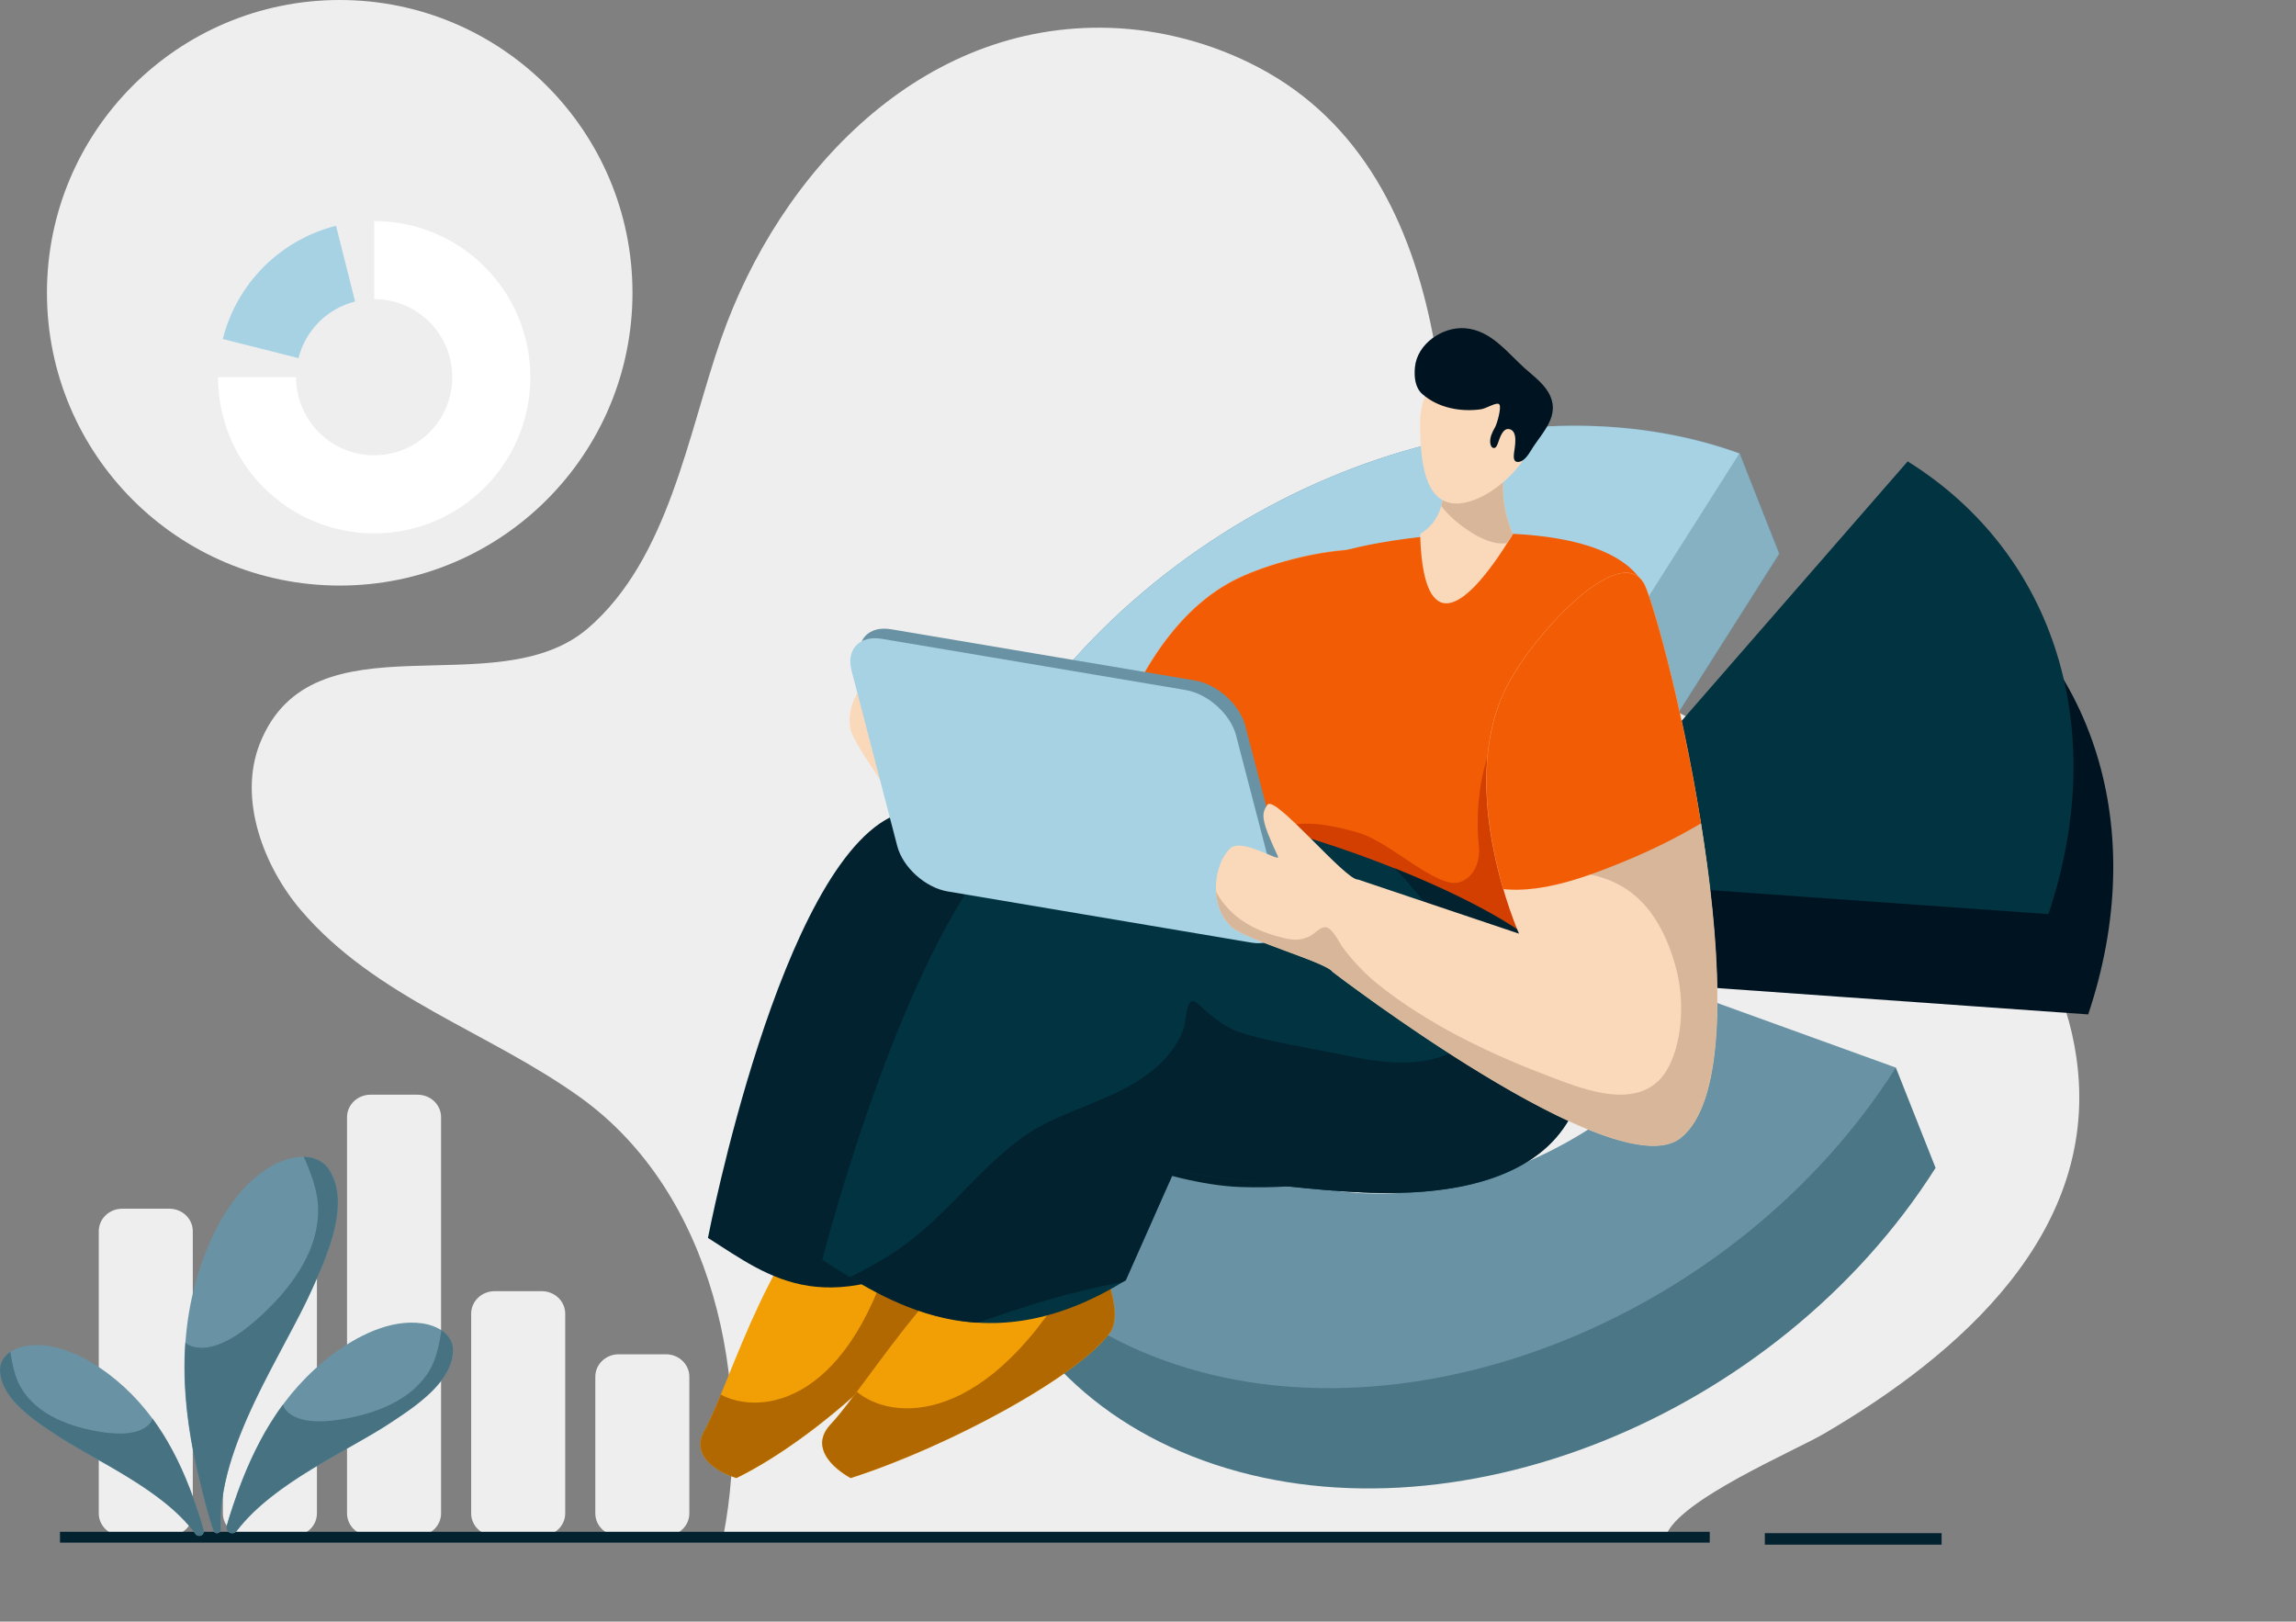 <svg width="4919" height="3474" viewBox="0 0 4919 3474" fill="none" xmlns="http://www.w3.org/2000/svg">
<rect x="0" y="0" width="4919" height="3474" fill="#808080" stroke="none"/>
<path fill-rule="evenodd" clip-rule="evenodd" d="M1275.39 2949.28C1275.39 2922.75 1297.87 2901.24 1325.6 2901.24H1426.65C1454.37 2901.24 1476.86 2922.75 1476.86 2949.28V3242.2C1476.86 3268.73 1454.37 3290.24 1426.65 3290.24H1325.6C1297.87 3290.24 1275.39 3268.73 1275.39 3242.2V2949.28Z" fill="#EEEEEE"/>
<path fill-rule="evenodd" clip-rule="evenodd" d="M1009.45 2814.11C1009.45 2801.37 1014.78 2789.15 1024.17 2780.14C1033.56 2771.13 1046.29 2766.07 1059.66 2766.07H1160.71C1173.98 2766.07 1186.81 2771.13 1196.2 2780.14C1205.59 2789.15 1210.92 2801.37 1210.92 2814.11V3242.2C1210.92 3254.94 1205.59 3267.16 1196.2 3276.17C1186.81 3285.18 1173.98 3290.24 1160.71 3290.24H1059.66C1046.29 3290.24 1033.56 3285.18 1024.17 3276.17C1014.78 3267.16 1009.45 3254.94 1009.45 3242.2V2814.11Z" fill="#EEEEEE"/>
<path fill-rule="evenodd" clip-rule="evenodd" d="M743.494 2393.22C743.494 2380.48 748.822 2368.27 758.213 2359.26C767.605 2350.25 780.338 2345.18 793.703 2345.18H894.754C908.028 2345.18 920.852 2350.25 930.244 2359.26C939.635 2368.27 944.963 2380.48 944.963 2393.22V3242.17C944.963 3254.93 939.635 3267.14 930.244 3276.15C920.852 3285.16 908.028 3290.22 894.754 3290.22H793.703C780.338 3290.22 767.605 3285.16 758.213 3276.15C748.822 3267.14 743.494 3254.93 743.494 3242.17V2393.22Z" fill="#EEEEEE"/>
<path fill-rule="evenodd" clip-rule="evenodd" d="M477.541 2739.57C477.541 2726.83 482.869 2714.61 492.261 2705.61C501.841 2696.51 514.553 2691.47 527.751 2691.53H628.801C642.076 2691.53 654.899 2696.59 664.291 2705.61C673.683 2714.61 679.011 2726.83 679.011 2739.57V3242.18C679.011 3254.93 673.683 3267.15 664.291 3276.16C654.701 3285.24 641.994 3290.27 628.801 3290.23H527.751C514.386 3290.23 501.652 3285.17 492.261 3276.16C482.869 3267.15 477.541 3254.93 477.541 3242.18V2739.57Z" fill="#EEEEEE"/>
<path fill-rule="evenodd" clip-rule="evenodd" d="M211.588 2637.46C211.588 2624.71 216.916 2612.49 226.307 2603.48C235.699 2594.47 248.433 2589.41 261.798 2589.41H362.848C376.123 2589.41 388.946 2594.47 398.338 2603.48C407.73 2612.49 413.058 2624.71 413.058 2637.46V3242.19C413.058 3254.93 407.73 3267.16 398.338 3276.17C388.946 3285.18 376.123 3290.23 362.848 3290.23H261.798C248.433 3290.23 235.699 3285.18 226.307 3276.17C216.916 3267.16 211.588 3254.93 211.588 3242.19V2637.46Z" fill="#EEEEEE"/>
<path fill-rule="evenodd" clip-rule="evenodd" d="M3569.03 3290.29C3595.12 3214.09 3843.93 3108.64 3907.54 3071.51C4197.64 2901.91 4503.04 2638.03 4448.3 2264.12C4366.24 1703.88 3643.68 1651.72 3293.82 1331.98C3108.62 1162.75 3113.95 942.422 3069.17 714.142C3022.7 477.355 2917.4 260.84 2696 144.303C2598.66 93.052 2487.8 63.215 2377.79 59.703C1973.36 46.787 1670.44 368.206 1545.53 724.062C1473.97 927.886 1432.98 1196.94 1259.75 1345.86C1062.82 1515.17 669.65 1310.51 556.942 1592.24C509.08 1711.99 565.666 1857.28 644.716 1949.91C805.286 2137.99 1046.84 2210.09 1242.92 2350.7C1529.17 2556.05 1613.08 2963.2 1549.78 3290.29H3569.03Z" fill="#EEEEEE"/>
<path d="M727.815 1254.46C381.405 1254.46 100.586 973.64 100.586 627.23C100.586 280.821 381.405 0 727.815 0C1074.22 0 1355.04 280.821 1355.04 627.23C1355.04 973.64 1074.22 1254.46 727.815 1254.46Z" fill="#EEEEEE"/>
<path fill-rule="evenodd" clip-rule="evenodd" d="M3812.01 1186.28L3727.33 971.629C3727.33 971.629 2560.72 1314.93 2244.29 1813.62C1904.07 2349.78 2054.11 2939.31 2579.12 3129.25C3104.43 3319.3 3806.39 3038.45 4146.84 2501.93L4061.72 2287.12L3762.34 2362.82C3559.49 2682.5 3141.26 2849.84 2828.27 2736.6C2515.43 2623.42 2426.08 2272.18 2628.78 1952.72C2690.61 1855.29 2772.46 1772 2865.19 1706.51C3076.76 1557.08 3345.27 1500.2 3562.86 1578.93L3812.01 1186.28Z" fill="#4B7686"/>
<mask id="mask0_59_349" style="mask-type:luminance" maskUnits="userSpaceOnUse" x="2062" y="971" width="2085" height="2218">
<path d="M3812.01 1186.28L3727.33 971.629C3727.33 971.629 2560.72 1314.93 2244.29 1813.62C1904.07 2349.78 2054.11 2939.31 2579.12 3129.25C3104.43 3319.3 3806.39 3038.45 4146.84 2501.93L4061.72 2287.12L3762.34 2362.82C3559.49 2682.5 3141.26 2849.84 2828.27 2736.6C2515.43 2623.42 2426.08 2272.18 2628.78 1952.72C2690.61 1855.29 2772.46 1772 2865.19 1706.51C3076.76 1557.08 3345.27 1500.2 3562.86 1578.93L3812.01 1186.28Z" fill="white"/>
</mask>
<g mask="url(#mask0_59_349)">
<path fill-rule="evenodd" clip-rule="evenodd" d="M2365.7 1180.25L2430.37 2089.53L2574.72 2321.84L3694.3 1602.89L3888.01 987.682L3417.07 629.742L2365.7 1180.25Z" fill="#85B1C2"/>
</g>
<path fill-rule="evenodd" clip-rule="evenodd" d="M3726.84 971.456C3201.53 781.407 2499.57 1062.25 2159.12 1598.79C1818.9 2134.96 1968.93 2724.48 2493.95 2914.43C3019.26 3104.47 3721.22 2823.63 4061.67 2287.1L3677.17 2148C3474.32 2467.68 3056.09 2635.01 2743.1 2521.78C2430.26 2408.6 2340.91 2057.35 2543.61 1737.9C2746.46 1418.22 3164.7 1250.87 3477.69 1364.1L3726.84 971.456Z" fill="#6993A4"/>
<mask id="mask1_59_349" style="mask-type:luminance" maskUnits="userSpaceOnUse" x="1976" y="912" width="2086" height="2062">
<path d="M3726.84 971.456C3201.53 781.407 2499.57 1062.25 2159.12 1598.79C1818.9 2134.96 1968.93 2724.48 2493.95 2914.43C3019.26 3104.47 3721.22 2823.63 4061.67 2287.1L3677.17 2148C3474.32 2467.68 3056.09 2635.01 2743.1 2521.78C2430.26 2408.6 2340.91 2057.35 2543.61 1737.9C2746.46 1418.22 3164.7 1250.87 3477.69 1364.1L3726.84 971.456Z" fill="white"/>
</mask>
<g mask="url(#mask1_59_349)">
<path fill-rule="evenodd" clip-rule="evenodd" d="M1701.54 2161.37L2488.11 2091.52L3613.24 1502.17L3888.02 987.667L2992.57 170.314L1701.54 2161.37Z" fill="#A6D2E4"/>
</g>
<path fill-rule="evenodd" clip-rule="evenodd" d="M4473.79 2173.16C4606.35 1778 4489.07 1400.92 4172.2 1203.21L3434.73 1737.37L3488.04 1895.55C3539.4 1927.62 3590.62 2044.8 3569.06 2108.88L4473.79 2173.16Z" fill="#001320"/>
<path fill-rule="evenodd" clip-rule="evenodd" d="M4388.62 1958.34C4521.17 1563.19 4403.89 1186.1 4087.03 988.396L3435.08 1736.74C3486.43 1768.8 3505.45 1829.98 3483.88 1894.07L4388.62 1958.34Z" fill="#023341"/>
<path fill-rule="evenodd" clip-rule="evenodd" d="M3009.03 1246.68C2965.46 1413.66 2620.4 2234.34 2380.71 2245.86C2203.98 2254.33 1941.61 1765.99 1941.61 1765.99C1943.22 1742.58 1829.23 1599.9 1821.99 1561.3C1809.29 1493.59 1870.26 1429.92 1918.29 1423.37C1952.22 1418.82 1988.01 1513.15 1991.07 1497.18C2007.23 1412.64 2014.75 1401.81 2037.83 1394.26C2063.45 1385.82 2078.55 1624.71 2101.49 1637.69L2355.45 1688.42C2355.45 1688.42 2424.52 1357.27 2642.11 1243.97C2757.04 1184.11 3039.9 1128.34 3009.03 1246.68Z" fill="#FAD8BA"/>
<mask id="mask2_59_349" style="mask-type:luminance" maskUnits="userSpaceOnUse" x="1820" y="1177" width="1192" height="1069">
<path d="M3009.03 1246.68C2965.46 1413.66 2620.4 2234.34 2380.71 2245.86C2203.98 2254.33 1941.61 1765.99 1941.61 1765.99C1943.22 1742.58 1829.23 1599.9 1821.99 1561.3C1809.29 1493.59 1870.26 1429.92 1918.29 1423.37C1952.22 1418.82 1988.01 1513.15 1991.07 1497.18C2007.23 1412.64 2014.75 1401.81 2037.83 1394.26C2063.45 1385.82 2078.55 1624.71 2101.49 1637.69L2355.45 1688.42C2355.45 1688.42 2424.52 1357.27 2642.11 1243.97C2757.04 1184.11 3039.9 1128.34 3009.03 1246.68Z" fill="white"/>
</mask>
<g mask="url(#mask2_59_349)">
<path fill-rule="evenodd" clip-rule="evenodd" d="M2908.63 1729.03C2807.92 1728.59 2713.61 1715.7 2615.41 1691.42C2518.37 1667.4 2393.99 1631.93 2340.21 1538.44C2299.4 1467.5 2329.43 1384.44 2366.49 1318.57C2450.06 1170.01 2605.01 1054.16 2775.17 1029.09C2816.91 1022.91 2860.04 1023 2901.48 1031.5C2936.09 1038.65 2969.21 1051.67 2999.42 1070C3023.27 1084.44 3044.96 1102.17 3063.85 1122.68C3183.44 1253.19 3008.33 1605.11 2908.63 1729.03Z" fill="#F25C05"/>
</g>
<path fill-rule="evenodd" clip-rule="evenodd" d="M2810.47 1208.25C2868.91 1154.95 3421.11 1072.82 3521.07 1251.53C3621.1 1430.24 3410.5 2280.5 3410.5 2280.5L2587.25 1882.82C2587.25 1882.82 2696.17 1312.49 2810.47 1208.25Z" fill="#F25C05"/>
<mask id="mask3_59_349" style="mask-type:luminance" maskUnits="userSpaceOnUse" x="2587" y="1142" width="962" height="1139">
<path d="M2810.47 1208.25C2868.91 1154.95 3421.11 1072.82 3521.07 1251.53C3621.1 1430.24 3410.5 2280.5 3410.5 2280.5L2587.25 1882.82C2587.25 1882.82 2696.17 1312.49 2810.47 1208.25Z" fill="white"/>
</mask>
<g mask="url(#mask3_59_349)">
<path fill-rule="evenodd" clip-rule="evenodd" d="M3521.42 1870.45C3478.5 1877.82 3204.73 1574.53 3204.73 1574.53C3204.73 1574.53 3153.65 1672.97 3168.41 1812.7C3171.67 1843.58 3159.05 1881.37 3124.8 1890.45C3077.93 1902.91 2978.25 1804.58 2913.09 1784.87C2807.93 1753.09 2722.51 1753.17 2725.6 1821.71C2729.21 1899.76 2867.34 1985.88 2923.74 2029.95C3039.29 2120.13 3180.09 2187.73 3311.18 2252.36C3355.56 2274.26 3420.29 2312.19 3471.8 2293.64C3550.1 2265.42 3553.96 2131.14 3551.99 2064.97C3550.1 1999.19 3537.65 1934.04 3521.42 1870.45Z" fill="#D23F00"/>
</g>
<path fill-rule="evenodd" clip-rule="evenodd" d="M1822.97 2544.79C1663.7 2611.23 1563.09 2968.88 1509.48 3064.29C1469.69 3135.26 1577.75 3166.31 1577.75 3166.31C1756.98 3078.29 1978.74 2867.33 2019.61 2763.74C2044.95 2699.53 1894.34 2514.99 1822.97 2544.79Z" fill="#F29F05"/>
<mask id="mask4_59_349" style="mask-type:luminance" maskUnits="userSpaceOnUse" x="1500" y="2541" width="523" height="626">
<path d="M1822.97 2544.79C1663.7 2611.23 1563.09 2968.88 1509.48 3064.29C1469.69 3135.26 1577.75 3166.31 1577.75 3166.31C1756.98 3078.29 1978.74 2867.33 2019.61 2763.74C2044.95 2699.53 1894.34 2514.99 1822.97 2544.79Z" fill="white"/>
</mask>
<g mask="url(#mask4_59_349)">
<path fill-rule="evenodd" clip-rule="evenodd" d="M1529.56 2977.96C1596.18 3030.18 1795.29 3037.74 1903.76 2699.9C1920.97 2646.19 1907.07 2586.97 1890.84 2519.99C1879.7 2474.36 1988.02 2598.39 2004.51 2629.64C2048.86 2713.97 2040.66 2795.85 2021.66 2862.63C1981.03 3005.67 1871.99 3121.42 1744.4 3179.06C1688.13 3204.43 1617.53 3225.78 1540.91 3202.56C1433.1 3169.83 1378.16 3054.3 1373.51 2960.76C1365.57 2801.14 1434.03 3063.05 1529.56 2977.96Z" fill="#B16800"/>
</g>
<path fill-rule="evenodd" clip-rule="evenodd" d="M2236.15 2596.8C2056.65 2630.83 1859.82 2966.73 1780.08 3050.94C1720.87 3113.6 1822.53 3166.32 1822.53 3166.32C2030.43 3099.58 2309.26 2949.46 2378.21 2854.53C2420.94 2795.69 2316.59 2581.51 2236.15 2596.8Z" fill="#F29F05"/>
<mask id="mask5_59_349" style="mask-type:luminance" maskUnits="userSpaceOnUse" x="1761" y="2596" width="628" height="571">
<path d="M2236.15 2596.8C2056.65 2630.83 1859.82 2966.73 1780.08 3050.94C1720.87 3113.6 1822.53 3166.32 1822.53 3166.32C2030.43 3099.58 2309.26 2949.46 2378.21 2854.53C2420.94 2795.69 2316.59 2581.51 2236.15 2596.8Z" fill="white"/>
</mask>
<g mask="url(#mask5_59_349)">
<path fill-rule="evenodd" clip-rule="evenodd" d="M1823.32 2969.01C1877.25 3034.46 2077.69 3082.16 2277.29 2767.57C2308.98 2717.55 2310.51 2655.77 2311.71 2585.78C2312.45 2538.09 2389.8 2683.47 2398.3 2717.93C2421.1 2810.87 2391.11 2890.76 2354.14 2953.44C2275.02 3087.7 2133.56 3180.97 1988.6 3212.65C1924.68 3226.56 1847.26 3233.58 1775.49 3194.99C1674.52 3140.65 1649.21 3014.49 1669.21 2920.39C1703.33 2759.83 1703.7 3034.49 1823.32 2969.01Z" fill="#B16800"/>
</g>
<path fill-rule="evenodd" clip-rule="evenodd" d="M2659.15 2543C3220.96 2560.61 3120.58 2176.39 2997.17 2043.49C2873.76 1910.59 2165.46 1644.19 1918.72 1745.6C1671.98 1847.01 1516.74 2651.98 1516.74 2651.98C1651.61 2737.33 1771.36 2840.54 2074.82 2651.98L2256.31 2428.1C2256.31 2428.1 2491.29 2537.73 2659.15 2543Z" fill="#03222F"/>
<path fill-rule="evenodd" clip-rule="evenodd" d="M2937.06 2555.22C3498.87 2572.84 3431.25 2178.43 3314.37 2043.5C3197.49 1908.56 2494.71 1636.35 2235.92 1745.6C1977.14 1854.85 1761.59 2698.97 1761.59 2698.97C1896.39 2784.31 2108.28 2931.21 2411.81 2742.62L2515.5 2508.94C2515.5 2508.94 2769.27 2549.96 2937.06 2555.22Z" fill="#023341"/>
<mask id="mask6_59_349" style="mask-type:luminance" maskUnits="userSpaceOnUse" x="1761" y="1720" width="1634" height="1115">
<path d="M2937.06 2555.22C3498.87 2572.84 3431.25 2178.43 3314.37 2043.5C3197.49 1908.56 2494.71 1636.35 2235.92 1745.6C1977.14 1854.85 1761.59 2698.97 1761.59 2698.97C1896.39 2784.31 2108.28 2931.21 2411.81 2742.62L2515.5 2508.94C2515.5 2508.94 2769.27 2549.96 2937.06 2555.22Z" fill="white"/>
</mask>
<g mask="url(#mask6_59_349)">
<path fill-rule="evenodd" clip-rule="evenodd" d="M2846.65 1743.25C2967.53 1822.25 3076.21 1940.96 3135.88 2072.85C3170.13 2148.51 3179.4 2233.89 3084.02 2264.77C3063.42 2271.43 3041.36 2274.75 3019.89 2275.89C2962.63 2278.92 2904.08 2265.19 2848.28 2254.06C2785.78 2241.59 2719.94 2231.31 2658.9 2212.42C2628.08 2202.86 2604.55 2183.71 2580.34 2163.15C2575.45 2159 2560.34 2141.35 2552.62 2144.86C2541.11 2150.09 2540.17 2190.63 2536.56 2201.23C2524.63 2237.22 2498.96 2268.83 2469.94 2292.56C2385.12 2361.76 2271.37 2376 2185.09 2440.51C2081.22 2518.22 2017.69 2619.95 1901.96 2691.31C1644.93 2849.87 1521.82 2776.35 1484.99 2776.56C1399.31 2777.16 1370.3 2726.22 1404.03 2782.31C1437.86 2838.45 1507.57 2870.99 1567.84 2889.02C1712.41 2932.03 1877.75 2908.59 2017.69 2860.35C2117.27 2826.01 2215.83 2789.61 2318.59 2765.18C2456.12 2732.47 2597.17 2716.16 2737.88 2704.73C2961.09 2686.59 3212.63 2697.67 3420.73 2603.22C3465.37 2582.96 3507.35 2555.91 3543.41 2522.64C3567.1 2500.82 3588.39 2475.89 3604.96 2448.25C3720.68 2255.59 3106.34 1789.8 2846.65 1743.25Z" fill="#03222F"/>
</g>
<path fill-rule="evenodd" clip-rule="evenodd" d="M1844.21 1416.17C1832.31 1370.51 1861.42 1340.01 1909.14 1348.05L2560 1457.72C2607.72 1465.76 2656.12 1509.32 2668.02 1554.98L2765.91 1930.78C2777.81 1976.44 2748.69 2006.93 2700.98 1998.89L2050.12 1889.22C2002.4 1881.18 1954 1837.63 1942.11 1791.97L1844.21 1416.17Z" fill="#6993A4"/>
<path fill-rule="evenodd" clip-rule="evenodd" d="M1824.39 1436.68C1812.49 1391.01 1841.6 1360.51 1889.32 1368.55L2540.17 1478.22C2587.89 1486.26 2636.29 1529.82 2648.19 1575.49L2746.09 1951.28C2757.98 1996.95 2728.87 2027.43 2681.15 2019.39L2030.3 1909.72C1982.58 1901.68 1934.18 1858.14 1922.28 1812.47L1824.39 1436.68Z" fill="#A6D2E4"/>
<path fill-rule="evenodd" clip-rule="evenodd" d="M3526.62 1259.78C3588.83 1420.75 3788.36 2288.37 3600.58 2437.78C3462.11 2547.92 2854.83 2081.78 2854.83 2081.78C2842.47 2061.85 2666.59 2012.67 2638.16 1985.57C2588.28 1938.05 2600.56 1850.74 2635.71 1817.37C2660.58 1793.85 2744.75 1849.49 2737.9 1834.74C2701.62 1756.68 2701.39 1743.5 2715.66 1723.83C2731.57 1702.07 2883.41 1887.11 2909.61 1884.24L3254.36 2000.17C3254.36 2000.17 3116.91 1691.08 3227.28 1471.99C3285.56 1356.25 3482.52 1145.7 3526.62 1259.78Z" fill="#FAD8BA"/>
<mask id="mask7_59_349" style="mask-type:luminance" maskUnits="userSpaceOnUse" x="2604" y="1226" width="1076" height="1229">
<path d="M3526.62 1259.78C3588.83 1420.75 3788.36 2288.37 3600.58 2437.78C3462.11 2547.92 2854.83 2081.78 2854.83 2081.78C2842.47 2061.85 2666.59 2012.67 2638.16 1985.57C2588.28 1938.05 2600.56 1850.74 2635.71 1817.37C2660.58 1793.85 2744.75 1849.49 2737.9 1834.74C2701.62 1756.68 2701.39 1743.5 2715.66 1723.83C2731.57 1702.07 2883.41 1887.11 2909.61 1884.24L3254.36 2000.17C3254.36 2000.17 3116.91 1691.08 3227.28 1471.99C3285.56 1356.25 3482.52 1145.7 3526.62 1259.78Z" fill="white"/>
</mask>
<g mask="url(#mask7_59_349)">
<path fill-rule="evenodd" clip-rule="evenodd" d="M3358.96 1856.96C3361.6 1885.07 3526.29 1837.97 3590.04 2071.14C3616.21 2166.91 3596.68 2277.68 3549.84 2318.56C3486.65 2373.78 3381.61 2329.59 3315.33 2304.38C3188.63 2256.29 3058.04 2193.52 2951.83 2108.28C2924.58 2086.39 2900.7 2060.94 2879.36 2033.33C2869.58 2020.64 2859.52 1996.59 2845.6 1988.22C2832.57 1980.43 2818.19 1999.5 2807.44 2004.97C2788.01 2014.75 2772.57 2014.83 2751.47 2009.78C2699.92 1997.59 2651.46 1975.2 2619.04 1932C2605.44 1913.93 2597.22 1892.78 2584.16 1874.46C2579.18 1867.41 2568.52 1859.62 2564.66 1872.05C2556.92 1897.18 2569.58 1932.08 2577.58 1955.47C2606.64 2040.29 2673.89 2110.85 2739.39 2169.31C2904.05 2316.15 3114.79 2425.19 3324.6 2490.45C3428.64 2522.87 3549.26 2545.34 3656.36 2513.5C3857.56 2453.8 3870.05 2192.69 3846.86 2020.72C3841.47 1980.67 3833.26 1941.12 3822.21 1902.32C3810.15 1859.95 3794.52 1818.57 3774.44 1779.35C3727.52 1687.73 3641.23 1595.77 3528.81 1608.05C3502.13 1611.03 3383.02 1845.44 3358.96 1856.96Z" fill="#D7B699"/>
<path fill-rule="evenodd" clip-rule="evenodd" d="M3727 1709.88C3645.01 1768.37 3560.95 1813.03 3467.07 1850.7C3374.28 1887.91 3252.62 1931.8 3154.35 1887.37C3079.77 1853.64 3055.61 1768.69 3047.2 1693.58C3028.21 1524.18 3086.26 1339.63 3209.7 1219.85C3239.96 1190.45 3275.01 1165.32 3313.61 1148C3345.87 1133.58 3380.36 1124.79 3415.58 1122.01C3443.37 1119.79 3471.34 1121.51 3498.65 1127.12C3671.96 1163.15 3735.49 1551.06 3727 1709.88Z" fill="#F25C05"/>
</g>
<path fill-rule="evenodd" clip-rule="evenodd" d="M3084.79 983.193L3225.01 991.937C3214.72 1046.8 3220.62 1097.46 3241.11 1144.3C3123.07 1338.27 3047.78 1345.67 3042.55 1143.93C3103.85 1106.25 3096.85 1033.01 3084.79 983.193Z" fill="#FAD8BA"/>
<mask id="mask8_59_349" style="mask-type:luminance" maskUnits="userSpaceOnUse" x="3042" y="983" width="200" height="310">
<path d="M3084.79 983.193L3225.01 991.937C3214.72 1046.8 3220.62 1097.46 3241.11 1144.3C3123.07 1338.27 3047.78 1345.67 3042.55 1143.93C3103.85 1106.25 3096.85 1033.01 3084.79 983.193Z" fill="white"/>
</mask>
<g mask="url(#mask8_59_349)">
<path fill-rule="evenodd" clip-rule="evenodd" d="M3068.21 1055.21C3081.68 1078.86 3099.76 1100.79 3120.86 1118.06C3136.69 1131 3154.24 1143.27 3172.66 1152.06C3189.7 1160.2 3209.31 1166.49 3228.35 1163.5C3267.36 1157.4 3286.45 1113.9 3284.42 1078.13C3280.14 1002.87 3204.9 940.566 3130.49 961.682C3107.49 968.211 3084.48 1037.87 3068.21 1055.21Z" fill="#D7B699"/>
</g>
<path fill-rule="evenodd" clip-rule="evenodd" d="M3167.19 761.709C3098.34 761.709 3042.49 826.589 3042.49 906.502C3042.49 986.423 3051.5 1078.72 3120.35 1078.72C3189.19 1078.72 3291.88 986.423 3291.88 906.502C3291.88 826.589 3236.03 761.709 3167.19 761.709Z" fill="#FAD8BA"/>
<path fill-rule="evenodd" clip-rule="evenodd" d="M3212.27 866.503C3207.28 859.949 3184.86 875.027 3172.97 876.742C3129.31 883.015 3080.83 873.892 3047.07 844.028C3031.82 830.512 3029.37 807.919 3031.36 786.815C3036.08 736.463 3090.55 699.302 3139.02 703.187C3194.21 707.608 3228.43 754.491 3266.28 788.558C3286.52 806.757 3310.49 823.387 3321.65 849.157C3339.81 891.112 3306.67 924.706 3285.16 956.839C3277.81 967.813 3268.1 988.51 3252.85 989.617C3242.04 990.398 3242.77 978.761 3243.59 971.136C3245.04 958.555 3253.21 923.335 3233.6 919.305C3219.35 916.364 3213.18 938.585 3209.64 948.062C3208.1 952.146 3205.55 960.751 3199.65 959.707C3194.84 958.854 3193.03 952.4 3192.66 948.307C3191.76 936.888 3197.02 925.587 3202.65 916.01C3207.28 908.331 3217.17 873.048 3212.27 866.503Z" fill="#001320"/>
<path fill-rule="evenodd" clip-rule="evenodd" d="M801.67 473.533C986.404 473.533 1136.24 623.311 1136.24 808.075C1136.24 992.708 986.326 1142.61 801.67 1142.61C616.937 1142.61 467.175 992.832 467.175 808.075H634.384C634.384 900.45 709.265 975.339 801.67 975.339C893.998 975.339 968.957 900.388 968.957 808.075C968.957 715.693 894.076 640.804 801.67 640.804V473.533Z" fill="white"/>
<path fill-rule="evenodd" clip-rule="evenodd" d="M477.288 726.307C492.059 667.727 522.413 614.239 565.132 571.521C607.851 528.802 661.339 498.446 719.919 483.676L760.756 645.875C731.471 653.261 704.731 668.439 683.378 689.799C662.025 711.159 646.855 737.903 639.479 767.191L477.288 726.307Z" fill="#A6D2E4"/>
<path fill-rule="evenodd" clip-rule="evenodd" d="M3663.02 3281.53H128.511V3304.74H3663.02V3281.53Z" fill="#03222F"/>
<path fill-rule="evenodd" clip-rule="evenodd" d="M4159.72 3284.43H3781.02V3309.1H4159.72V3284.43Z" fill="#03222F"/>
<path fill-rule="evenodd" clip-rule="evenodd" d="M418.01 3284.93C420.372 3289.45 425.754 3291.42 430.479 3289.52C432.762 3288.6 434.618 3286.85 435.686 3284.63C436.753 3282.41 436.956 3279.87 436.254 3277.51C431.988 3261.7 426.804 3246.14 421.685 3230.92C383.689 3117.71 328.957 3016.06 231.964 2943.06C184.845 2907.61 120.927 2874.41 59.831 2882.78C30.89 2886.74 -1.397 2903.45 0.047 2936.9C2.54 2996.7 74.268 3043.43 118.105 3072.5C203.746 3129.33 348.054 3189.9 418.01 3284.93Z" fill="#6993A4"/>
<mask id="mask9_59_349" style="mask-type:luminance" maskUnits="userSpaceOnUse" x="0" y="2881" width="437" height="410">
<path d="M418.01 3284.93C420.372 3289.45 425.754 3291.42 430.479 3289.52C432.762 3288.6 434.618 3286.85 435.686 3284.63C436.753 3282.41 436.956 3279.87 436.254 3277.51C431.988 3261.7 426.804 3246.14 421.685 3230.92C383.689 3117.71 328.957 3016.06 231.964 2943.06C184.845 2907.61 120.927 2874.41 59.831 2882.78C30.89 2886.74 -1.397 2903.45 0.047 2936.9C2.54 2996.7 74.268 3043.43 118.105 3072.5C203.746 3129.33 348.054 3189.9 418.01 3284.93Z" fill="white"/>
</mask>
<g mask="url(#mask9_59_349)">
<path fill-rule="evenodd" clip-rule="evenodd" d="M26.335 2852.02C18.135 2872.46 21.604 2896.66 25.862 2917.56C29.646 2936.4 34.929 2955.56 44.627 2972.28C79.792 3032.67 153.749 3058.06 219.191 3068C248.758 3072.49 296.145 3075.49 319.325 3051.2C335.252 3034.49 323.74 3018.4 322.794 2999.64C322.557 2994.67 326.5 2993.49 330.678 2994.75C353.307 3001.37 372.703 3033.62 384.845 3051.52C421.272 3105.52 444.531 3170.89 454.151 3235.15C457.541 3257.78 462.587 3289.39 448 3309.42C429.708 3334.57 388.078 3315.33 366.868 3305.4C360.718 3302.48 354.569 3299.41 348.498 3296.25C341.48 3292.63 334.463 3288.84 327.603 3285.06C316.801 3279.14 306.236 3272.84 295.749 3266.53C231.648 3228.21 -74.666 3069.02 -115.035 2993.72C-157.139 2915.11 -46.439 2878.69 26.335 2852.02Z" fill="#477282"/>
</g>
<path fill-rule="evenodd" clip-rule="evenodd" d="M508.153 3278.29C506.704 3280.93 504.331 3282.93 501.491 3283.92C498.65 3284.91 495.544 3284.82 492.77 3283.65C489.997 3282.49 487.752 3280.34 486.469 3277.62C485.187 3274.9 484.957 3271.8 485.824 3268.92C489.997 3253.4 495.121 3238.17 500.099 3223.24C542.486 3096.96 603.542 2983.56 711.742 2902.12C764.305 2862.57 835.609 2825.54 903.765 2834.88C936.05 2839.29 972.068 2857.93 970.457 2895.25C967.675 2961.96 887.66 3014.08 838.757 3046.51C744.832 3108.89 587.51 3175.29 508.153 3278.29Z" fill="#6993A4"/>
<mask id="mask10_59_349" style="mask-type:luminance" maskUnits="userSpaceOnUse" x="485" y="2833" width="486" height="452">
<path d="M508.153 3278.29C506.704 3280.93 504.331 3282.93 501.491 3283.92C498.65 3284.91 495.544 3284.82 492.77 3283.65C489.997 3282.49 487.752 3280.34 486.469 3277.62C485.187 3274.9 484.957 3271.8 485.824 3268.92C489.997 3253.4 495.121 3238.17 500.099 3223.24C542.486 3096.96 603.542 2983.56 711.742 2902.12C764.305 2862.57 835.609 2825.54 903.765 2834.88C936.05 2839.29 972.068 2857.93 970.457 2895.25C967.675 2961.96 887.66 3014.08 838.757 3046.51C744.832 3108.89 587.51 3175.29 508.153 3278.29Z" fill="white"/>
</mask>
<g mask="url(#mask10_59_349)">
<path fill-rule="evenodd" clip-rule="evenodd" d="M941.131 2800.56C950.279 2823.36 946.409 2850.36 941.66 2873.67C937.438 2894.69 931.545 2916.07 920.726 2934.71C881.498 3002.09 798.995 3030.41 725.992 3041.49C693.008 3046.5 640.146 3049.85 614.287 3022.76C596.52 3004.11 609.362 2986.17 610.417 2965.23C610.681 2959.69 606.284 2958.37 601.622 2959.78C576.379 2967.17 554.741 3003.14 541.196 3023.11C500.561 3083.36 474.613 3156.27 463.883 3227.96C460.101 3253.2 454.472 3288.47 470.743 3310.81C491.149 3338.87 537.59 3317.41 561.25 3306.33C568.111 3303.07 574.971 3299.64 581.744 3296.12C589.572 3292.08 597.4 3287.86 605.052 3283.63C617.102 3277.04 628.889 3270 640.587 3262.96C712.095 3220.22 1053.8 3042.63 1098.84 2958.64C1145.81 2870.94 1022.31 2830.31 941.131 2800.56Z" fill="#477282"/>
</g>
<path fill-rule="evenodd" clip-rule="evenodd" d="M473.064 3274.96C473.783 3279.2 471.083 3283.2 466.969 3284.28C462.855 3285.36 458.564 3283.06 457.202 3279.02C445.708 3244.86 436.998 3209.59 428.598 3175.33C388.623 3012.55 377.168 2850.9 437.35 2691.48C466.595 2614.05 517.453 2526.67 596.192 2490.71C633.482 2473.66 684.319 2469.22 707.732 2509.97C749.697 2582.76 699.738 2692.04 669.592 2759.44C606.142 2901.48 465.091 3099.87 473.064 3274.96Z" fill="#6993A4"/>
<mask id="mask11_59_349" style="mask-type:luminance" maskUnits="userSpaceOnUse" x="395" y="2478" width="329" height="807">
<path d="M473.064 3274.96C473.783 3279.2 471.083 3283.2 466.969 3284.28C462.855 3285.36 458.564 3283.06 457.202 3279.02C445.708 3244.86 436.998 3209.59 428.598 3175.33C388.623 3012.55 377.168 2850.9 437.35 2691.48C466.595 2614.05 517.453 2526.67 596.192 2490.71C633.482 2473.66 684.319 2469.22 707.732 2509.97C749.697 2582.76 699.738 2692.04 669.592 2759.44C606.142 2901.48 465.091 3099.87 473.064 3274.96Z" fill="white"/>
</mask>
<g mask="url(#mask11_59_349)">
<path fill-rule="evenodd" clip-rule="evenodd" d="M612.804 2429.07C637.879 2447.14 651.947 2478.45 662.593 2506.42C672.26 2531.61 680.387 2558.3 681.442 2585.41C685.109 2683.44 616.481 2769.1 546.341 2830.03C514.656 2857.57 460.715 2896.72 414.986 2885.34C383.544 2877.48 385.113 2849.76 372.139 2826.79C368.688 2820.73 363.125 2822.28 359.118 2826.92C337.259 2851.77 338.482 2904.58 337.527 2934.92C334.901 3026.33 356.417 3121.31 393.278 3204.73C406.255 3234.11 424.021 3275.4 456.361 3288.19C496.945 3304.27 531.86 3250.19 549.548 3222.48C554.65 3214.4 559.632 3206.13 564.462 3197.83C570.059 3188.26 575.537 3178.5 580.829 3168.86C589.196 3153.74 596.987 3138.32 604.684 3122.96C651.913 3029.37 895.571 2610.52 886.881 2490.91C877.761 2366.07 719.131 2406.02 612.804 2429.07Z" fill="#477282"/>
</g>
</svg>

